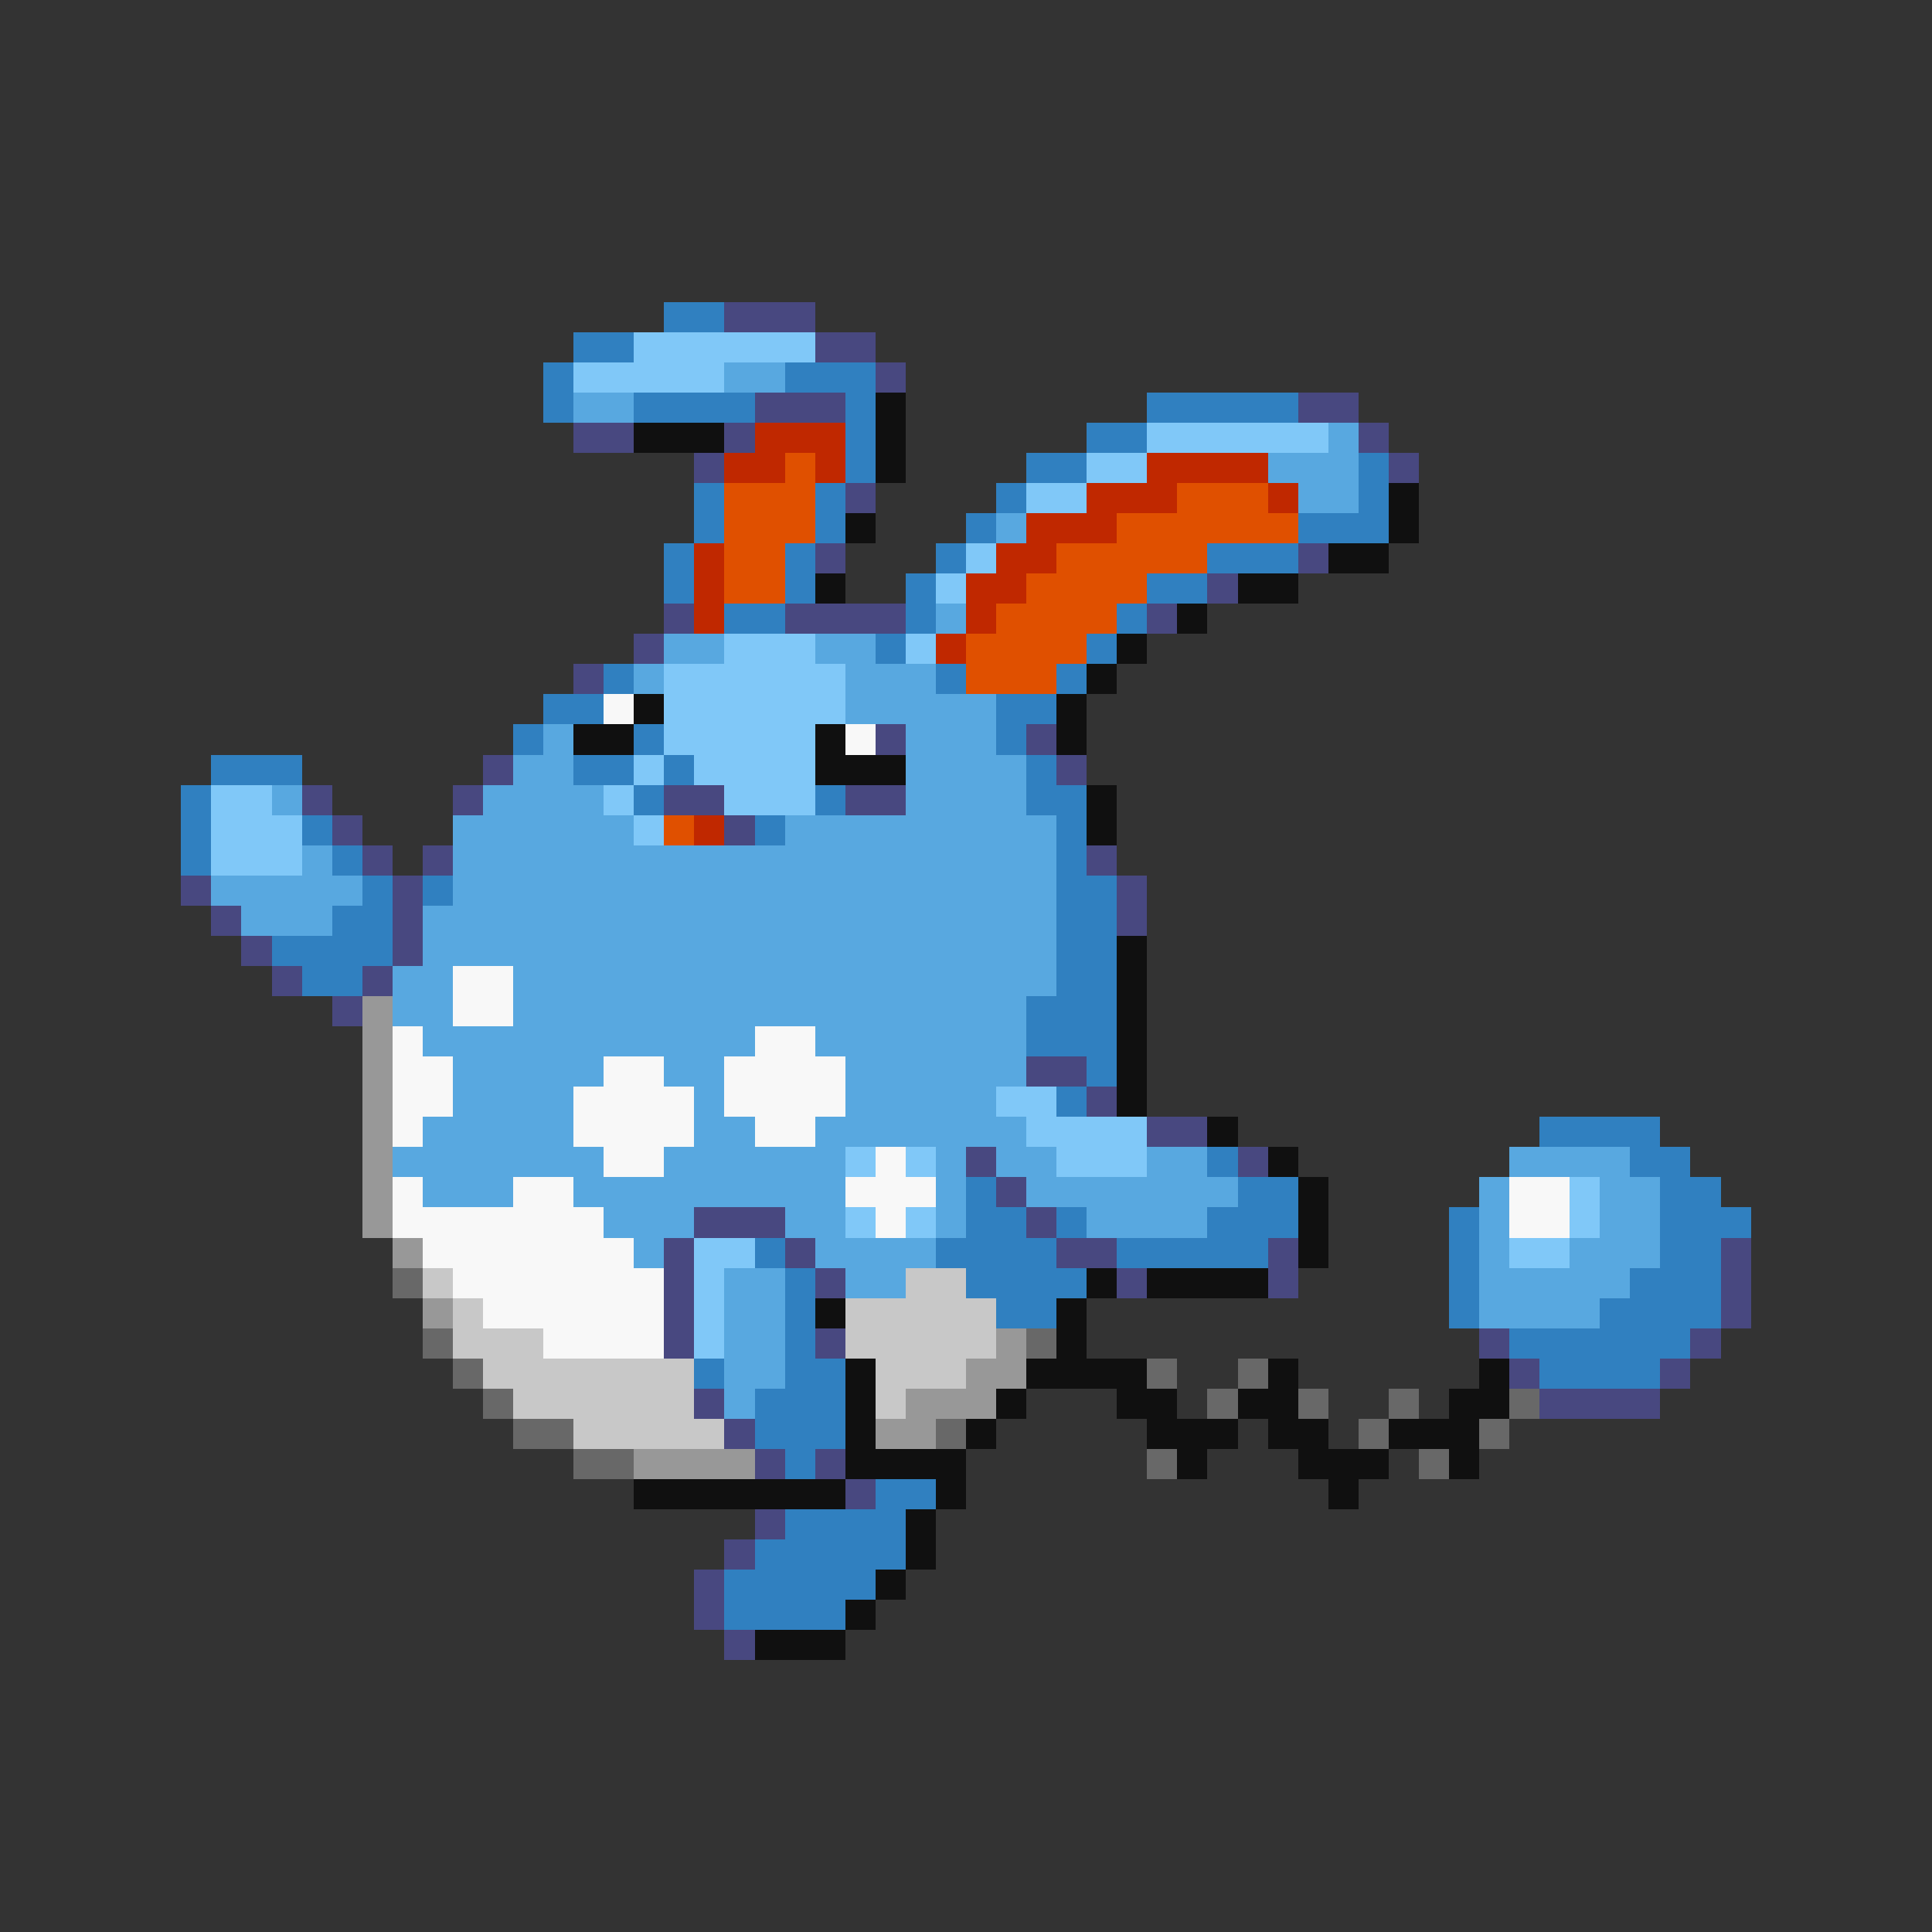 <svg xmlns="http://www.w3.org/2000/svg" viewBox="0 -0.5 64 64" shape-rendering="crispEdges">
<rect x="0" y="-0.5" width="64" height="64" fill="#333333" stroke="none"/>
<path stroke="#3080c0" d="M22 10h2M19 11h2M18 12h1M26 12h3M18 13h1M21 13h4M28 13h1M38 13h5M28 14h1M36 14h2M28 15h1M34 15h2M45 15h1M23 16h1M27 16h1M33 16h1M45 16h1M23 17h1M27 17h1M32 17h1M43 17h3M22 18h1M26 18h1M31 18h1M40 18h3M22 19h1M26 19h1M30 19h1M38 19h2M24 20h2M30 20h1M37 20h1M29 21h1M36 21h1M20 22h1M31 22h1M35 22h1M18 23h2M33 23h2M17 24h1M21 24h1M33 24h1M7 25h3M19 25h2M22 25h1M34 25h1M6 26h1M21 26h1M27 26h1M34 26h2M6 27h1M10 27h1M25 27h1M35 27h1M6 28h1M11 28h1M35 28h1M12 29h1M14 29h1M35 29h2M11 30h2M35 30h2M9 31h4M35 31h2M10 32h2M35 32h2M34 33h3M34 34h3M36 35h1M35 36h1M51 37h4M40 38h1M54 38h2M32 39h1M41 39h2M55 39h2M32 40h2M35 40h1M40 40h3M48 40h1M55 40h3M25 41h1M31 41h4M37 41h5M48 41h1M55 41h2M26 42h1M32 42h4M48 42h1M54 42h3M26 43h1M33 43h2M48 43h1M53 43h4M26 44h1M50 44h6M23 45h1M26 45h2M51 45h4M25 46h3M25 47h3M26 48h1M29 49h2M26 50h4M25 51h5M24 52h5M24 53h4" />
<path stroke="#484880" d="M24 10h3M27 11h2M29 12h1M25 13h3M43 13h2M19 14h2M24 14h1M45 14h1M23 15h1M46 15h1M28 16h1M27 18h1M43 18h1M40 19h1M22 20h1M26 20h4M38 20h1M21 21h1M19 22h1M29 24h1M34 24h1M16 25h1M35 25h1M10 26h1M15 26h1M22 26h2M28 26h2M11 27h1M24 27h1M12 28h1M14 28h1M36 28h1M6 29h1M13 29h1M37 29h1M7 30h1M13 30h1M37 30h1M8 31h1M13 31h1M9 32h1M12 32h1M11 33h1M34 35h2M36 36h1M38 37h2M32 38h1M41 38h1M33 39h1M23 40h3M34 40h1M22 41h1M26 41h1M35 41h2M42 41h1M57 41h1M22 42h1M27 42h1M37 42h1M42 42h1M57 42h1M22 43h1M57 43h1M22 44h1M27 44h1M49 44h1M56 44h1M50 45h1M55 45h1M23 46h1M51 46h4M24 47h1M25 48h1M27 48h1M28 49h1M25 50h1M24 51h1M23 52h1M23 53h1M24 54h1" />
<path stroke="#80c8f8" d="M21 11h6M19 12h5M38 14h6M36 15h2M34 16h2M32 18h1M31 19h1M24 21h3M30 21h1M22 22h6M22 23h6M22 24h5M21 25h1M23 25h4M7 26h2M20 26h1M24 26h3M7 27h3M21 27h1M7 28h3M33 36h2M34 37h4M28 38h1M30 38h1M35 38h3M52 39h1M28 40h1M30 40h1M52 40h1M23 41h2M50 41h2M23 42h1M23 43h1M23 44h1" />
<path stroke="#58a8e0" d="M24 12h2M19 13h2M44 14h1M42 15h3M43 16h2M33 17h1M31 20h1M22 21h2M27 21h2M21 22h1M28 22h3M28 23h5M18 24h1M30 24h3M17 25h2M30 25h4M9 26h1M16 26h4M30 26h4M15 27h6M26 27h9M10 28h1M15 28h20M7 29h5M15 29h20M8 30h3M14 30h21M14 31h21M13 32h2M17 32h18M13 33h2M17 33h17M14 34h11M27 34h7M15 35h5M22 35h2M28 35h6M15 36h4M23 36h1M28 36h5M14 37h5M23 37h2M27 37h7M13 38h7M22 38h6M31 38h1M33 38h2M38 38h2M50 38h4M14 39h3M19 39h9M31 39h1M34 39h7M49 39h1M53 39h2M20 40h3M26 40h2M31 40h1M36 40h4M49 40h1M53 40h2M21 41h1M27 41h4M49 41h1M52 41h3M24 42h2M28 42h2M49 42h5M24 43h2M49 43h4M24 44h2M24 45h2M24 46h1" />
<path stroke="#101010" d="M29 13h1M21 14h3M29 14h1M29 15h1M46 16h1M28 17h1M46 17h1M44 18h2M27 19h1M41 19h2M39 20h1M37 21h1M36 22h1M21 23h1M35 23h1M19 24h2M27 24h1M35 24h1M27 25h3M36 26h1M36 27h1M37 31h1M37 32h1M37 33h1M37 34h1M37 35h1M37 36h1M40 37h1M42 38h1M43 39h1M43 40h1M43 41h1M36 42h1M38 42h4M27 43h1M35 43h1M35 44h1M28 45h1M34 45h4M42 45h1M49 45h1M28 46h1M33 46h1M37 46h2M41 46h2M48 46h2M28 47h1M32 47h1M38 47h3M42 47h2M46 47h3M28 48h4M39 48h1M43 48h3M48 48h1M21 49h7M31 49h1M44 49h1M30 50h1M30 51h1M29 52h1M28 53h1M25 54h3" />
<path stroke="#c02800" d="M25 14h3M24 15h2M27 15h1M38 15h4M36 16h3M42 16h1M34 17h3M23 18h1M33 18h2M23 19h1M32 19h2M23 20h1M32 20h1M31 21h1M23 27h1" />
<path stroke="#e05000" d="M26 15h1M24 16h3M39 16h3M24 17h3M37 17h6M24 18h2M35 18h5M24 19h2M34 19h4M33 20h4M32 21h4M32 22h3M22 27h1" />
<path stroke="#f8f8f8" d="M20 23h1M28 24h1M15 32h2M15 33h2M13 34h1M25 34h2M13 35h2M20 35h2M24 35h4M13 36h2M19 36h4M24 36h4M13 37h1M19 37h4M25 37h2M20 38h2M29 38h1M13 39h1M17 39h2M28 39h3M50 39h2M13 40h7M29 40h1M50 40h2M14 41h7M15 42h7M16 43h6M18 44h4" />
<path stroke="#989898" d="M12 33h1M12 34h1M12 35h1M12 36h1M12 37h1M12 38h1M12 39h1M12 40h1M13 41h1M14 43h1M33 44h1M32 45h2M30 46h3M29 47h2M21 48h4" />
<path stroke="#686868" d="M13 42h1M14 44h1M34 44h1M15 45h1M38 45h1M41 45h1M16 46h1M40 46h1M43 46h1M46 46h1M50 46h1M17 47h2M31 47h1M45 47h1M49 47h1M19 48h2M38 48h1M47 48h1" />
<path stroke="#c8c8c8" d="M14 42h1M30 42h2M15 43h1M28 43h5M15 44h3M28 44h5M16 45h7M29 45h3M17 46h6M29 46h1M19 47h5" />
</svg>